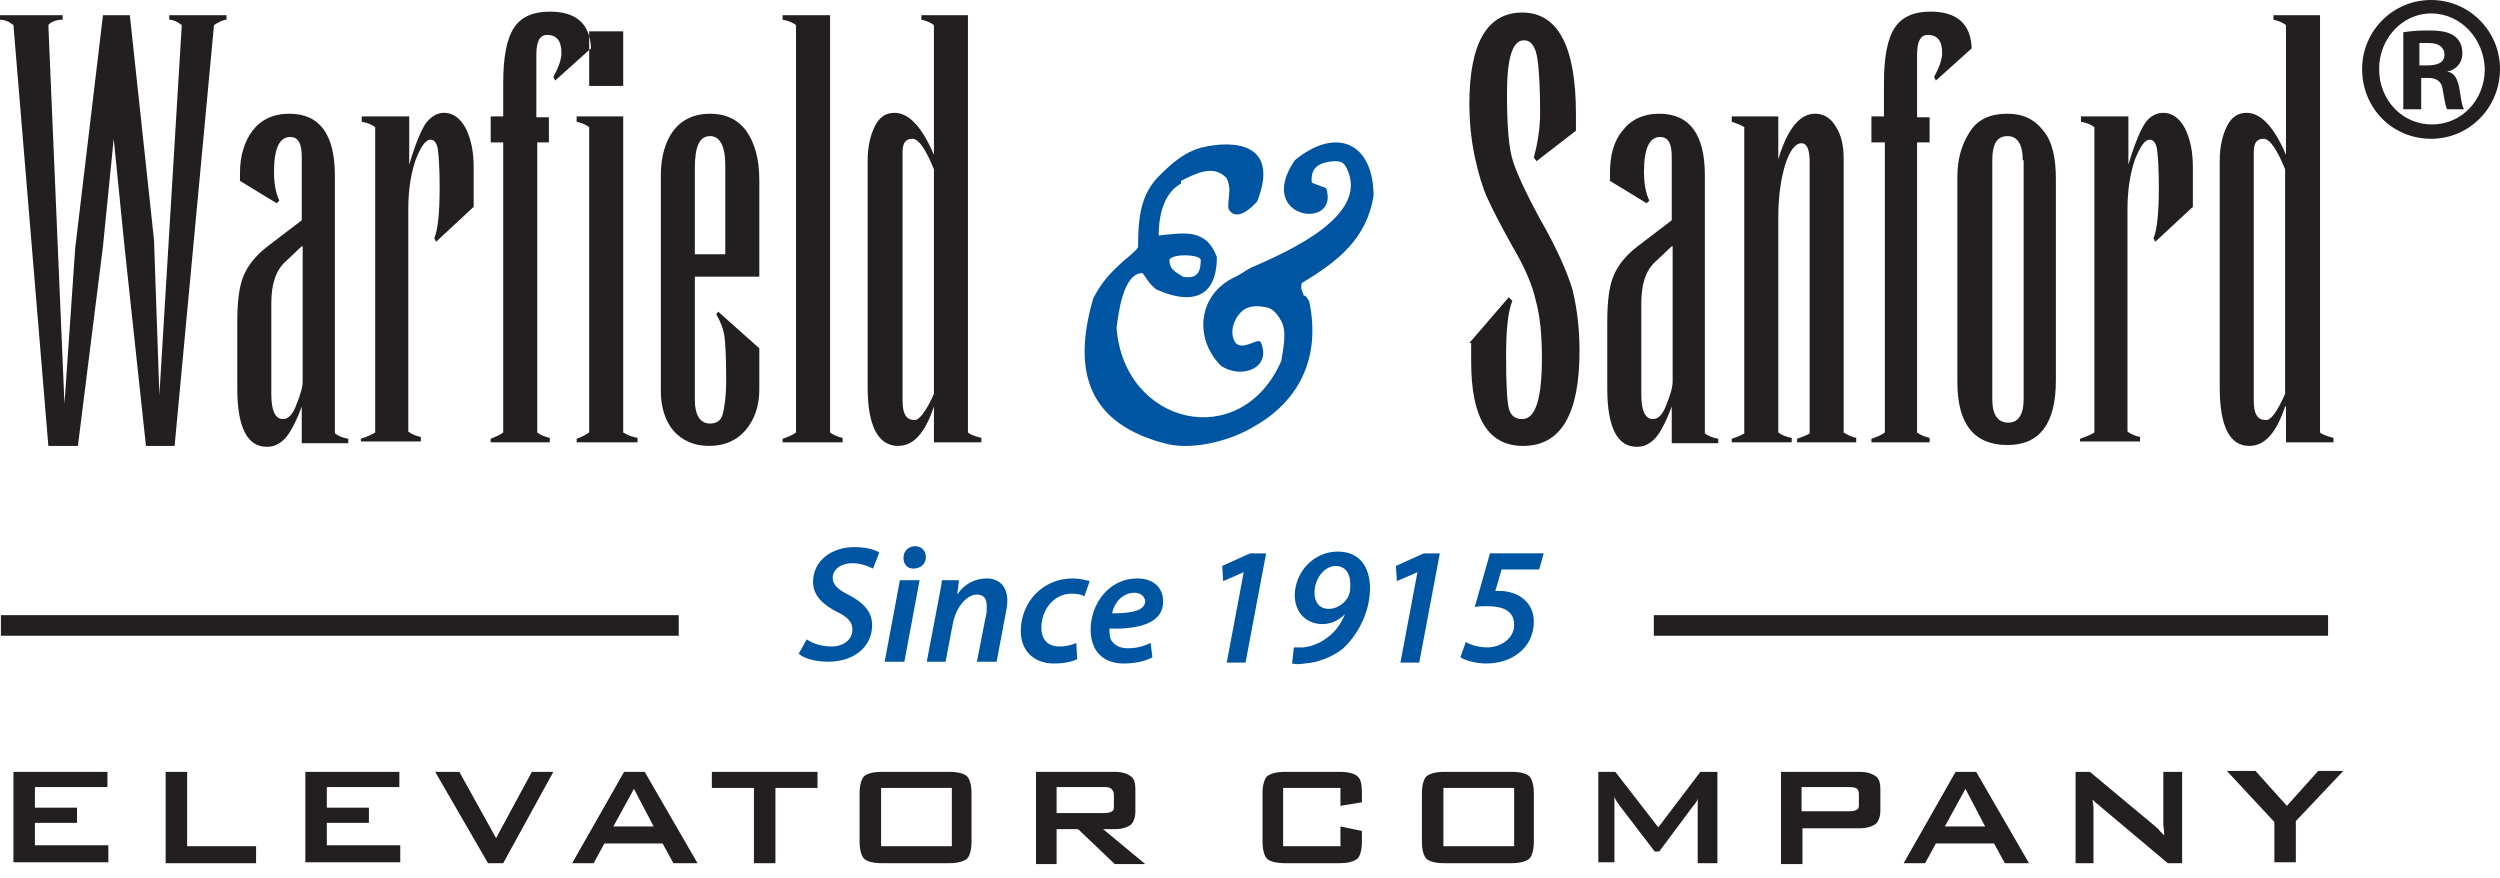 <?xml version="1.0" encoding="utf-8"?>
<!-- Generator: Adobe Illustrator 19.2.0, SVG Export Plug-In . SVG Version: 6.00 Build 0)  -->
<svg version="1.1" id="Layer_2" xmlns="http://www.w3.org/2000/svg" xmlns:xlink="http://www.w3.org/1999/xlink" x="0px" y="0px"
	 width="279.2px" height="98px" viewBox="0 0 279.2 98" style="enable-background:new 0 0 279.2 98;" xml:space="preserve">
<style type="text/css">
	.st0{fill-rule:evenodd;clip-rule:evenodd;fill:#231F20;}
	.st1{fill-rule:evenodd;clip-rule:evenodd;fill:#0055A3;}
	.st2{fill:#231F20;}
	.st3{fill:#0055A3;}
</style>
<g>
	<path class="st0" d="M1.5,96.4V86.2H12v1.7H3.9v2.3h4.7v1.7H3.9v2.5h8.2v1.9H1.5L1.5,96.4z M18.5,96.4V86.2h2.4v8.3h7.7v1.9H18.5
		L18.5,96.4z M34.1,96.4V86.2h10.5v1.7h-8.1v2.3h4.7v1.7h-4.7v2.5h8.2v1.9H34.1L34.1,96.4z M54.5,96.4l-5.9-10.2h2.7l4.1,7.4l4-7.4
		h2.4l-5.6,10.2H54.5L54.5,96.4z M68.5,92.3H73l-2.2-4.2L68.5,92.3L68.5,92.3z M63.9,96.4l5.8-10.2H72l5.9,10.2h-2.7L74,94.2h-6.5
		l-1.2,2.2H63.9L63.9,96.4z M86.6,88v8.4h-2.4V88h-4.7v-1.8h11.8V88H86.6L86.6,88z M96,88.6c0-0.9,0.2-1.6,0.5-1.9
		c0.3-0.3,1-0.5,2-0.5h7.5c1,0,1.7,0.2,2,0.5c0.3,0.3,0.5,1,0.5,1.9V94c0,0.9-0.2,1.6-0.5,1.9c-0.4,0.3-1,0.5-2,0.5h-7.5
		c-1,0-1.7-0.2-2-0.5c-0.3-0.3-0.5-1-0.5-1.9V88.6L96,88.6z M98.4,94.5h7.9V88h-7.9V94.5L98.4,94.5z M123.4,87.9H118v2.9h5.4
		c0.4,0,0.7-0.1,0.8-0.2c0.2-0.1,0.2-0.3,0.2-0.6v-1.2c0-0.3-0.1-0.5-0.2-0.6C124.1,88,123.8,87.9,123.4,87.9L123.4,87.9z
		 M115.7,96.4V86.2h8.8c0.8,0,1.4,0.2,1.8,0.5c0.4,0.3,0.5,0.8,0.5,1.5v2.4c0,0.7-0.2,1.2-0.5,1.5c-0.4,0.3-1,0.5-1.8,0.5h-1.3
		l4.7,3.9h-3.4l-4.1-3.9H118v3.9H115.7L115.7,96.4z M149.7,88h-6.4v6.5h6.4v-2.2l2.4,0.5V94c0,0.9-0.2,1.6-0.5,1.9
		c-0.4,0.3-1,0.5-2,0.5h-6.1c-1,0-1.7-0.2-2-0.5c-0.3-0.3-0.5-1-0.5-1.9v-5.4c0-0.9,0.2-1.6,0.5-1.9c0.4-0.3,1-0.5,2-0.5h6.1
		c1,0,1.7,0.2,2,0.5c0.4,0.3,0.5,1,0.5,1.9v1l-2.4,0.4V88L149.7,88z M158.8,88.6c0-0.9,0.2-1.6,0.5-1.9c0.4-0.3,1-0.5,2-0.5h7.5
		c1,0,1.7,0.2,2,0.5c0.3,0.3,0.5,1,0.5,1.9V94c0,0.9-0.2,1.6-0.5,1.9c-0.4,0.3-1,0.5-2,0.5h-7.5c-1,0-1.7-0.2-2-0.5
		c-0.3-0.3-0.5-1-0.5-1.9V88.6L158.8,88.6z M161.2,94.5h7.9V88h-7.9V94.5L161.2,94.5z M178.5,96.4V86.2h1.9l4.8,6.2l4.7-6.2h1.9
		v10.2h-2.2v-6.3c0-0.1,0-0.3,0-0.5c0-0.2,0-0.4,0.1-0.6c-0.1,0.3-0.2,0.5-0.3,0.6c-0.1,0.2-0.2,0.3-0.3,0.4l-3.8,5.1h-0.5l-3.9-5.1
		c-0.1-0.2-0.3-0.4-0.4-0.6c-0.1-0.2-0.2-0.3-0.2-0.5c0,0.2,0,0.4,0,0.6c0,0.2,0,0.3,0,0.5v6.3H178.5L178.5,96.4z M206.6,87.9h-5.4
		v2.7h5.4c0.4,0,0.7-0.1,0.8-0.2c0.2-0.1,0.2-0.3,0.2-0.6v-1.1c0-0.3-0.1-0.5-0.2-0.6C207.3,88,207,87.9,206.6,87.9L206.6,87.9z
		 M198.9,96.4V86.2h8.8c0.8,0,1.4,0.2,1.8,0.5c0.4,0.3,0.5,0.8,0.5,1.5v2.3c0,0.7-0.2,1.2-0.5,1.5c-0.4,0.3-1,0.5-1.8,0.5h-6.4v4
		H198.9L198.9,96.4z M217.2,92.3h4.5l-2.2-4.2L217.2,92.3L217.2,92.3z M212.6,96.4l5.8-10.2h2.3l5.9,10.2h-2.7l-1.2-2.2h-6.5
		l-1.2,2.2H212.6L212.6,96.4z M231.8,96.4V86.2h1.6l7.2,6c0.2,0.2,0.5,0.4,0.6,0.6c0.2,0.2,0.4,0.4,0.5,0.5c0-0.6-0.1-1-0.1-1.2
		c0-0.2,0-0.4,0-0.5v-5.4h2.1v10.2h-1.6l-7.5-6.3c-0.2-0.2-0.3-0.3-0.5-0.4c-0.1-0.1-0.3-0.3-0.4-0.4c0,0.3,0.1,0.6,0.1,0.9
		c0,0.3,0,0.5,0,0.7v5.5H231.8L231.8,96.4z M254,96.4v-4.6l-5.3-5.7h3.2l3.5,3.9l3.5-3.9h2.8l-5.3,5.6v4.6H254L254,96.4z"/>
	<path class="st1" d="M130.4,49.6c-8.9-2.2-10.7-8.1-8.3-16.3c1-1.9,1.9-2.8,3.3-4.1c0.6-0.5,1.5-1.2,1.7-1.6c0-3.4,0.3-6,2.5-8.1
		c1.3-1.3,2.7-2.5,4.5-3c3.6-0.9,8.9-0.6,6.3,6c-1.9,2.1-2.9,1.5-3.2,0.8c-0.1-0.5,0.1-1.4,0.1-2.1c0-0.4-0.1-0.8-0.3-1.3
		c-1.5-1.6-3.5-0.5-5.1,0.3c0,0.1,0,0.2,0,0.3c-2,1.1-2.5,3.7-2.5,5.8c2.9-0.3,5.3-0.8,6.5,2.4c0,4.8-3.1,5.3-6.8,3.6
		c-0.6-0.5-0.9-0.9-1.2-1.4c-0.1-0.1-0.2-0.3-0.3-0.4c-2.2,0-2.7,4.6-2.9,6.1c0.8,10.9,13.9,14,18.4,3.7c0.2-1.4,0.7-3.4-0.1-4.6
		c-0.4-0.7-0.9-1.3-1.7-1.4c-1-0.2-1.8-0.1-2.4,0.3c-1.1,0.8-1.7,2.6-0.9,3.7c0.9,0.9,2.4-0.6,2.8-0.1c1.3,3-2.3,4.2-4.5,2.6
		c-3-3.1-2.5-8,1.7-9.9c0.8-0.4,1.1-0.7,1.7-1c4.4-1.9,13.3-5.9,10.7-11.1c-0.3-0.6-0.5-0.8-1.4-0.8c-1.5,0.1-2.7,0.6-2.5,2.4
		c0.5,0.2,1,0.4,1.6,0.6c1.6,4.8-8,3.5-3.5-3.1c4.6-3.8,8.8-2,8.8,4c-0.8,4.8-4,7.3-8,9.7c-0.2,0.6,0,0.8,0.2,1.4
		c0.3,0,0.4,0.4,0.6,0.6c1.4,6.5-1.3,11.3-6.1,14C137.7,49.1,133.5,50.3,130.4,49.6L130.4,49.6z M132.1,30.9
		c-0.9-0.6-1.5-0.8-1.5-1.9c0.4-0.7,3.3-0.6,3.5,0C134.1,30.4,133.7,31.2,132.1,30.9L132.1,30.9z"/>
	<path class="st0" d="M17.8,44.1l2.5-41.3c-0.5-0.4-1-0.6-1.4-0.6V1.7h6.4v0.5c-0.4,0-0.9,0.3-1.4,0.6l-4.4,47h-3.2l-2.4-22.3
		l-1.2-12l-1.2,12L8.7,49.8H5.4l-3.9-47C1,2.4,0.5,2.2,0,2.2V1.7h7v0.5c-0.8,0-1.4,0.3-1.6,0.6l1.8,42.3l1.2-17.4l3.1-26h3l2.7,25.1
		L17.8,44.1L17.8,44.1z M33.7,49.5v-4.1c-0.7,1.9-1.4,3.1-1.9,3.6c-0.6,0.6-1.2,0.9-2,0.9c-2.2,0-3.3-2.2-3.3-6.5V36
		c0-2.3,0.2-4,0.7-5.2c0.5-1.2,1.4-2.3,2.7-3.3l3.8-2.9v-7.1c0-1.5-0.4-2.2-1.3-2.2c-1.2,0-1.8,1.3-1.8,3.9c0,1.3,0.2,2.4,0.6,3.2
		l-0.3,0.3l-4.1-2.5v-0.9c0-1.9,0.5-3.5,1.4-4.7c0.9-1.2,2.3-1.9,4.1-1.9c3.4,0,5.1,2.3,5.1,6.9v28.8c0.4,0.3,0.9,0.5,1.5,0.6v0.5
		H33.7L33.7,49.5z M33.7,27.5l-1.8,1.7c-1.1,1-1.6,2.5-1.6,4.7V44c0,1.8,0.4,2.8,1.3,2.8c0.6,0,1.1-0.5,1.5-1.6
		c0.4-1,0.7-1.9,0.7-2.6V27.5L33.7,27.5z M41.9,48.3V14.2c-0.4-0.3-0.9-0.5-1.5-0.6V13h5.3v5.4c0.7-2.4,1.4-4,1.9-4.7
		c0.6-0.7,1.2-1.1,2-1.1c1,0,1.8,0.6,2.4,1.7c0.6,1.2,0.9,2.6,0.9,4.4v4.4l-4.2,3.9l-0.2-0.4c0.4-0.9,0.6-2.8,0.6-5.7
		c0-2.1-0.1-3.5-0.2-4.2c-0.1-0.7-0.4-1.1-0.8-1.1c-0.6,0-1.1,0.8-1.7,2.3c-0.5,1.5-0.8,3.3-0.8,5.4v24.9c0.4,0.3,0.9,0.5,1.4,0.6
		v0.5h-6.7V49C40.9,48.8,41.4,48.6,41.9,48.3L41.9,48.3z M56.2,48.3V15.9h-1.4V13h1.4V9.2c0-2.8,0.4-4.9,1.2-6.1
		c0.8-1.2,2.1-1.8,4-1.8c3,0,4.5,1.4,4.6,4.1L62,9l-0.2-0.4c0.6-1.1,0.9-2,0.9-2.7c0-1.3-0.5-2-1.6-2c-0.8,0-1.2,0.7-1.2,2.2v7h1.4
		v2.8H60v32.4c0.4,0.3,0.9,0.5,1.4,0.6v0.5h-6.6V49C55.3,48.8,55.8,48.6,56.2,48.3L56.2,48.3z M65.8,3.5h3.8v6.1h-3.8V3.5L65.8,3.5z
		 M65.8,48.3V14.2c-0.4-0.3-0.9-0.5-1.4-0.6V13h5.2v35.3c0.5,0.3,1,0.5,1.6,0.6v0.5h-6.8V49C65,48.8,65.5,48.5,65.8,48.3L65.8,48.3z
		 M84.8,38.9v4.6c0,1.8-0.5,3.3-1.5,4.5c-1,1.2-2.4,1.8-4.1,1.8c-1.7,0-3-0.6-4-1.7c-0.9-1.1-1.4-2.6-1.4-4.4V19.6
		c0-2.1,0.5-3.8,1.4-5c0.9-1.2,2.3-1.9,4.1-1.9c1.8,0,3.2,0.7,4.1,2c0.9,1.3,1.4,3.1,1.4,5.4v10.8h-7.2v13.7c0,1.8,0.6,2.7,1.7,2.7
		c0.7,0,1.2-0.3,1.4-1c0.2-0.7,0.4-2,0.4-3.9c0-2.6-0.1-4.2-0.2-4.9c-0.1-0.7-0.4-1.5-0.9-2.4l0.2-0.3L84.8,38.9L84.8,38.9z
		 M77.6,28.4H81v-9.9c0-2.2-0.6-3.3-1.7-3.3c-1.2,0-1.7,1.2-1.7,3.6V28.4L77.6,28.4z M88.9,48.3V2.8c-0.4-0.3-0.9-0.5-1.5-0.6V1.7
		h5.3v46.6c0.4,0.3,0.9,0.5,1.4,0.6v0.5h-6.7V49C88,48.8,88.5,48.6,88.9,48.3L88.9,48.3z M104.3,45.4c-1,3-2.3,4.4-4,4.4
		c-2.2,0-3.4-2.2-3.4-6.5V17.9c0-1.5,0.3-2.8,0.8-3.8c0.5-1,1.2-1.5,2.2-1.5c1.6,0,3.1,1.6,4.4,4.7V2.8c-0.4-0.3-0.9-0.5-1.4-0.6
		V1.7h5.2v46.6c0.2,0.2,0.7,0.4,1.5,0.6v0.5h-5.3V45.4L104.3,45.4z M104.3,44V18.9c-0.9-2.2-1.7-3.4-2.4-3.4c-0.8,0-1.1,0.5-1.1,1.5
		v27.8c0,1.4,0.4,2.1,1.3,2.1C102.6,47,103.4,46,104.3,44L104.3,44z"/>
	<path class="st0" d="M164.1,38.3l4.4-5.1l0.4,0.4c-0.5,1.2-0.7,3.3-0.7,6.2c0,3,0.1,4.9,0.3,5.8c0.2,0.8,0.7,1.2,1.5,1.2
		c1.5,0,2.2-2.3,2.2-6.8c0-2.6-0.2-4.7-0.7-6.5c-0.4-1.8-1.3-3.8-2.6-6c-1.4-2.5-2.3-4.3-2.8-5.4c-0.5-1.1-1-2.7-1.4-4.6
		c-0.4-1.9-0.6-3.9-0.6-5.9c0-6.8,2-10.2,5.9-10.2c4,0,6,3.8,6,11.3v1.9l-4.4,3.4l-0.3-0.4c0.4-1.5,0.7-3.2,0.7-5
		c0-2.6-0.1-4.7-0.3-6c-0.2-1.4-0.7-2.1-1.5-2.1c-1.3,0-1.9,2-1.9,6c0,3.6,0.2,6.1,0.7,7.6c0.5,1.5,1.5,3.6,2.9,6.2
		c1.9,3.3,3.1,6,3.7,8c0.5,2,0.8,4.3,0.8,6.9c0,7.1-2.1,10.6-6.3,10.6c-3.9,0-5.8-3.1-5.8-9.4V38.3L164.1,38.3z M186.7,49.5v-4.1
		c-0.7,1.9-1.4,3.1-1.9,3.6c-0.6,0.6-1.2,0.9-2,0.9c-2.2,0-3.3-2.2-3.3-6.5V36c0-2.3,0.2-4,0.7-5.2c0.5-1.2,1.4-2.3,2.7-3.3l3.8-2.9
		v-7.1c0-1.5-0.4-2.2-1.3-2.2c-1.2,0-1.8,1.3-1.8,3.9c0,1.3,0.2,2.4,0.6,3.2l-0.3,0.3l-4.1-2.5v-0.9c0-1.9,0.4-3.5,1.4-4.7
		c0.9-1.2,2.3-1.9,4.1-1.9c3.4,0,5.1,2.3,5.1,6.9v28.8c0.4,0.3,0.9,0.5,1.5,0.6v0.5H186.7L186.7,49.5z M186.7,27.5l-1.8,1.7
		c-1.1,1-1.6,2.5-1.6,4.7V44c0,1.8,0.4,2.8,1.3,2.8c0.6,0,1.1-0.5,1.5-1.6c0.4-1,0.7-1.9,0.7-2.6V27.5L186.7,27.5z M198.6,17.8
		c1-3.4,2.4-5.1,4.1-5.1c0.9,0,1.7,0.4,2.3,1.4c0.6,0.9,0.9,2.1,0.9,3.6v30.6c0.5,0.3,0.9,0.5,1.4,0.6v0.5h-6.6V49
		c0.6-0.2,1.1-0.4,1.4-0.6V18.1c0-1.4-0.3-2.1-0.9-2.1c-0.7,0-1.3,0.8-1.8,2.3c-0.5,1.6-0.8,3.6-0.8,6v24c0.4,0.3,0.9,0.5,1.5,0.6
		v0.5h-6.7V49c0.6-0.2,1.1-0.4,1.4-0.6V14.2c-0.3-0.2-0.8-0.4-1.4-0.6V13h5.2V17.8L198.6,17.8z M210.5,48.3V15.9H209V13h1.4V9.2
		c0-2.8,0.4-4.9,1.2-6.1c0.8-1.2,2.1-1.8,4-1.8c3,0,4.5,1.4,4.6,4.1l-4,3.6l-0.2-0.4c0.6-1.1,0.9-2,0.9-2.7c0-1.3-0.5-2-1.6-2
		c-0.8,0-1.2,0.7-1.2,2.2v7h1.4v2.8h-1.4v32.4c0.4,0.3,0.9,0.5,1.4,0.6v0.5H209V49C209.6,48.8,210.1,48.6,210.5,48.3L210.5,48.3z
		 M229.6,20v22.5c0,4.8-1.8,7.2-5.4,7.2c-3.7,0-5.6-2.3-5.6-7V19.7c0-2,0.5-3.6,1.4-5c0.9-1.4,2.3-2,4.2-2c1.7,0,3,0.6,4,1.9
		C229.2,15.8,229.6,17.6,229.6,20L229.6,20z M225.9,17.9c0-1.8-0.6-2.7-1.7-2.7c-1.2,0-1.7,0.9-1.7,2.7v26.7c0,1.7,0.6,2.6,1.8,2.6
		c1.1,0,1.7-0.9,1.7-2.6V17.9L225.9,17.9z M233.9,48.3V14.2c-0.4-0.3-0.9-0.5-1.5-0.6V13h5.3v5.4c0.7-2.4,1.4-4,1.9-4.7
		c0.5-0.7,1.2-1.1,2-1.1c1,0,1.8,0.6,2.4,1.7c0.6,1.2,0.9,2.6,0.9,4.4v4.4l-4.2,3.9l-0.2-0.4c0.4-0.9,0.6-2.8,0.6-5.7
		c0-2.1-0.1-3.5-0.2-4.2c-0.1-0.7-0.4-1.1-0.8-1.1c-0.6,0-1.1,0.8-1.7,2.3c-0.5,1.5-0.8,3.3-0.8,5.4v24.9c0.4,0.3,0.9,0.5,1.4,0.6
		v0.5h-6.7V49C232.9,48.8,233.4,48.6,233.9,48.3L233.9,48.3z M255.2,45.4c-1,3-2.3,4.4-4,4.4c-2.2,0-3.3-2.2-3.3-6.5V17.9
		c0-1.5,0.3-2.8,0.8-3.8c0.5-1,1.2-1.5,2.2-1.5c1.6,0,3.1,1.6,4.4,4.7V2.8c-0.4-0.3-0.9-0.5-1.4-0.6V1.7h5.2v46.6
		c0.2,0.2,0.7,0.4,1.5,0.6v0.5h-5.3V45.4L255.2,45.4z M255.2,44V18.9c-0.9-2.2-1.7-3.4-2.4-3.4c-0.8,0-1.1,0.5-1.1,1.5v27.8
		c0,1.4,0.4,2.1,1.3,2.1C253.6,47,254.3,46,255.2,44L255.2,44z"/>
	<g>
		<path class="st2" d="M271.5,0c4.3,0,7.7,3.5,7.7,7.7c0,4.3-3.4,7.8-7.7,7.8c-4.3,0-7.7-3.4-7.7-7.8C263.8,3.5,267.2,0,271.5,0
			L271.5,0z M271.5,1.5c-3.2,0-5.8,2.8-5.8,6.2c0,3.5,2.6,6.2,5.9,6.2c3.3,0,5.9-2.7,5.9-6.2C277.4,4.3,274.8,1.5,271.5,1.5
			L271.5,1.5z M270.2,12.2h-1.8V3.6c0.7-0.1,1.4-0.2,2.8-0.2c1.5,0,2.4,0.2,3,0.7c0.5,0.4,0.8,1,0.8,1.9c0,1-0.7,1.8-1.7,2V8
			c0.8,0.1,1.2,0.8,1.4,2.1c0.2,1.3,0.3,1.9,0.5,2.1h-1.9c-0.2-0.3-0.3-1.1-0.5-2.2c-0.1-0.9-0.7-1.3-1.6-1.3h-0.8V12.2z M270.2,7.3
			h0.9c1.1,0,1.9-0.3,1.9-1.2c0-0.7-0.5-1.3-1.8-1.3c-0.4,0-0.8,0-1,0V7.3z"/>
	</g>
	<g>
		<rect x="0.1" y="68.7" class="st0" width="75.7" height="2.3"/>
		<rect x="184.7" y="68.7" class="st0" width="75.3" height="2.3"/>
	</g>
	<g>
		<path class="st3" d="M90.1,71.4c0.7,0.5,1.7,0.8,2.8,0.8c1.2,0,2.3-0.7,2.3-1.9c0-0.8-0.5-1.4-1.8-2c-1.5-0.8-2.6-1.8-2.6-3.3
			c0-2.4,2.1-3.9,4.6-3.9c1.4,0,2.3,0.3,2.8,0.6l-0.7,1.8c-0.4-0.2-1.3-0.6-2.3-0.6c-1.4,0-2.2,0.8-2.2,1.6c0,0.9,0.7,1.4,1.9,2
			c1.5,0.8,2.5,1.8,2.5,3.3c0,2.5-2.1,4.1-4.9,4.1c-1.5,0-2.8-0.4-3.3-0.9L90.1,71.4z"/>
		<path class="st3" d="M98.8,73.9l1.7-9.1h2.2l-1.7,9.1H98.8z M100.9,62.3c0-0.8,0.6-1.3,1.3-1.3c0.7,0,1.2,0.5,1.2,1.2
			c0,0.8-0.6,1.3-1.4,1.3C101.3,63.5,100.9,63,100.9,62.3z"/>
		<path class="st3" d="M103.5,73.9l1.2-6.3c0.2-1.1,0.4-2,0.5-2.8h1.9l-0.2,1.6h0c0.8-1.2,2-1.8,3.3-1.8c1.3,0,2.3,0.8,2.3,2.5
			c0,0.4-0.1,1-0.2,1.5l-1,5.3h-2.2l1-5.1c0.1-0.3,0.1-0.7,0.1-1.1c0-0.8-0.3-1.3-1.1-1.3c-1,0-2.3,1.2-2.7,3.3l-0.8,4.2H103.5z"/>
		<path class="st3" d="M120.3,73.6c-0.5,0.3-1.5,0.5-2.6,0.5c-2.3,0-3.7-1.5-3.7-3.6c0-3.2,2.4-5.9,5.8-5.9c0.8,0,1.5,0.2,1.9,0.3
			l-0.6,1.7c-0.3-0.2-0.8-0.3-1.4-0.3c-2.1,0-3.4,1.9-3.4,3.8c0,1.4,0.8,2.1,2,2.1c0.8,0,1.5-0.2,1.9-0.4L120.3,73.6z"/>
		<path class="st3" d="M128.7,73.4c-0.9,0.5-2.1,0.7-3.2,0.7c-2.5,0-3.7-1.6-3.7-3.8c0-2.8,2-5.7,5.2-5.7c1.8,0,2.9,1,2.9,2.6
			c0,2.3-2.5,3.1-6,3c0,0.3,0,0.9,0.2,1.3c0.4,0.6,1,0.9,1.9,0.9c1,0,1.9-0.3,2.5-0.6L128.7,73.4z M126.7,66.2
			c-1.4,0-2.3,1.2-2.5,2.3c2.2,0,3.7-0.3,3.7-1.4C127.8,66.6,127.4,66.2,126.7,66.2z"/>
		<path class="st3" d="M138.9,63.9L138.9,63.9l-2.3,1l-0.1-1.7l3.1-1.4h1.8l-2.3,12.2H137L138.9,63.9z"/>
		<path class="st3" d="M144.5,72.3c0.3,0,0.7,0,1.1,0c0.8-0.1,1.7-0.4,2.5-1c0.9-0.6,1.6-1.5,2.1-2.7h0c-0.7,0.7-1.6,1.1-2.5,1.1
			c-1.9,0-3.1-1.4-3.1-3.2c0-2.6,2.1-4.9,4.8-4.9c2.5,0,3.6,1.8,3.6,4.1c0,2.9-1.6,5.5-3.1,6.8c-1.2,0.9-2.7,1.5-4.2,1.6
			c-0.6,0.1-1,0.1-1.4,0L144.5,72.3z M146.8,66.2c0,1.1,0.6,1.8,1.6,1.8c0.8,0,1.6-0.5,2-1.1c0.1-0.1,0.2-0.3,0.3-0.6
			c0.1-0.3,0.1-0.7,0.1-1.1c0-1.1-0.5-2-1.7-2C147.8,63.3,146.8,64.7,146.8,66.2z"/>
		<path class="st3" d="M158.3,63.9L158.3,63.9l-2.3,1l-0.1-1.7l3.1-1.4h1.8l-2.3,12.2h-2.1L158.3,63.9z"/>
		<path class="st3" d="M171.9,63.6h-4.2l-0.7,2.4c0.2,0,0.4,0,0.6,0c0.6,0,1.6,0.2,2.3,0.7c0.9,0.6,1.4,1.6,1.4,2.7
			c0,3-2.5,4.7-5.3,4.7c-1.3,0-2.5-0.4-2.9-0.7l0.6-1.7c0.5,0.3,1.4,0.6,2.4,0.6c1.5,0,3-1,3-2.5c0-1.2-0.7-2.1-3-2.1
			c-0.6,0-1,0-1.4,0.1l1.7-6h6L171.9,63.6z"/>
	</g>
</g>
</svg>
